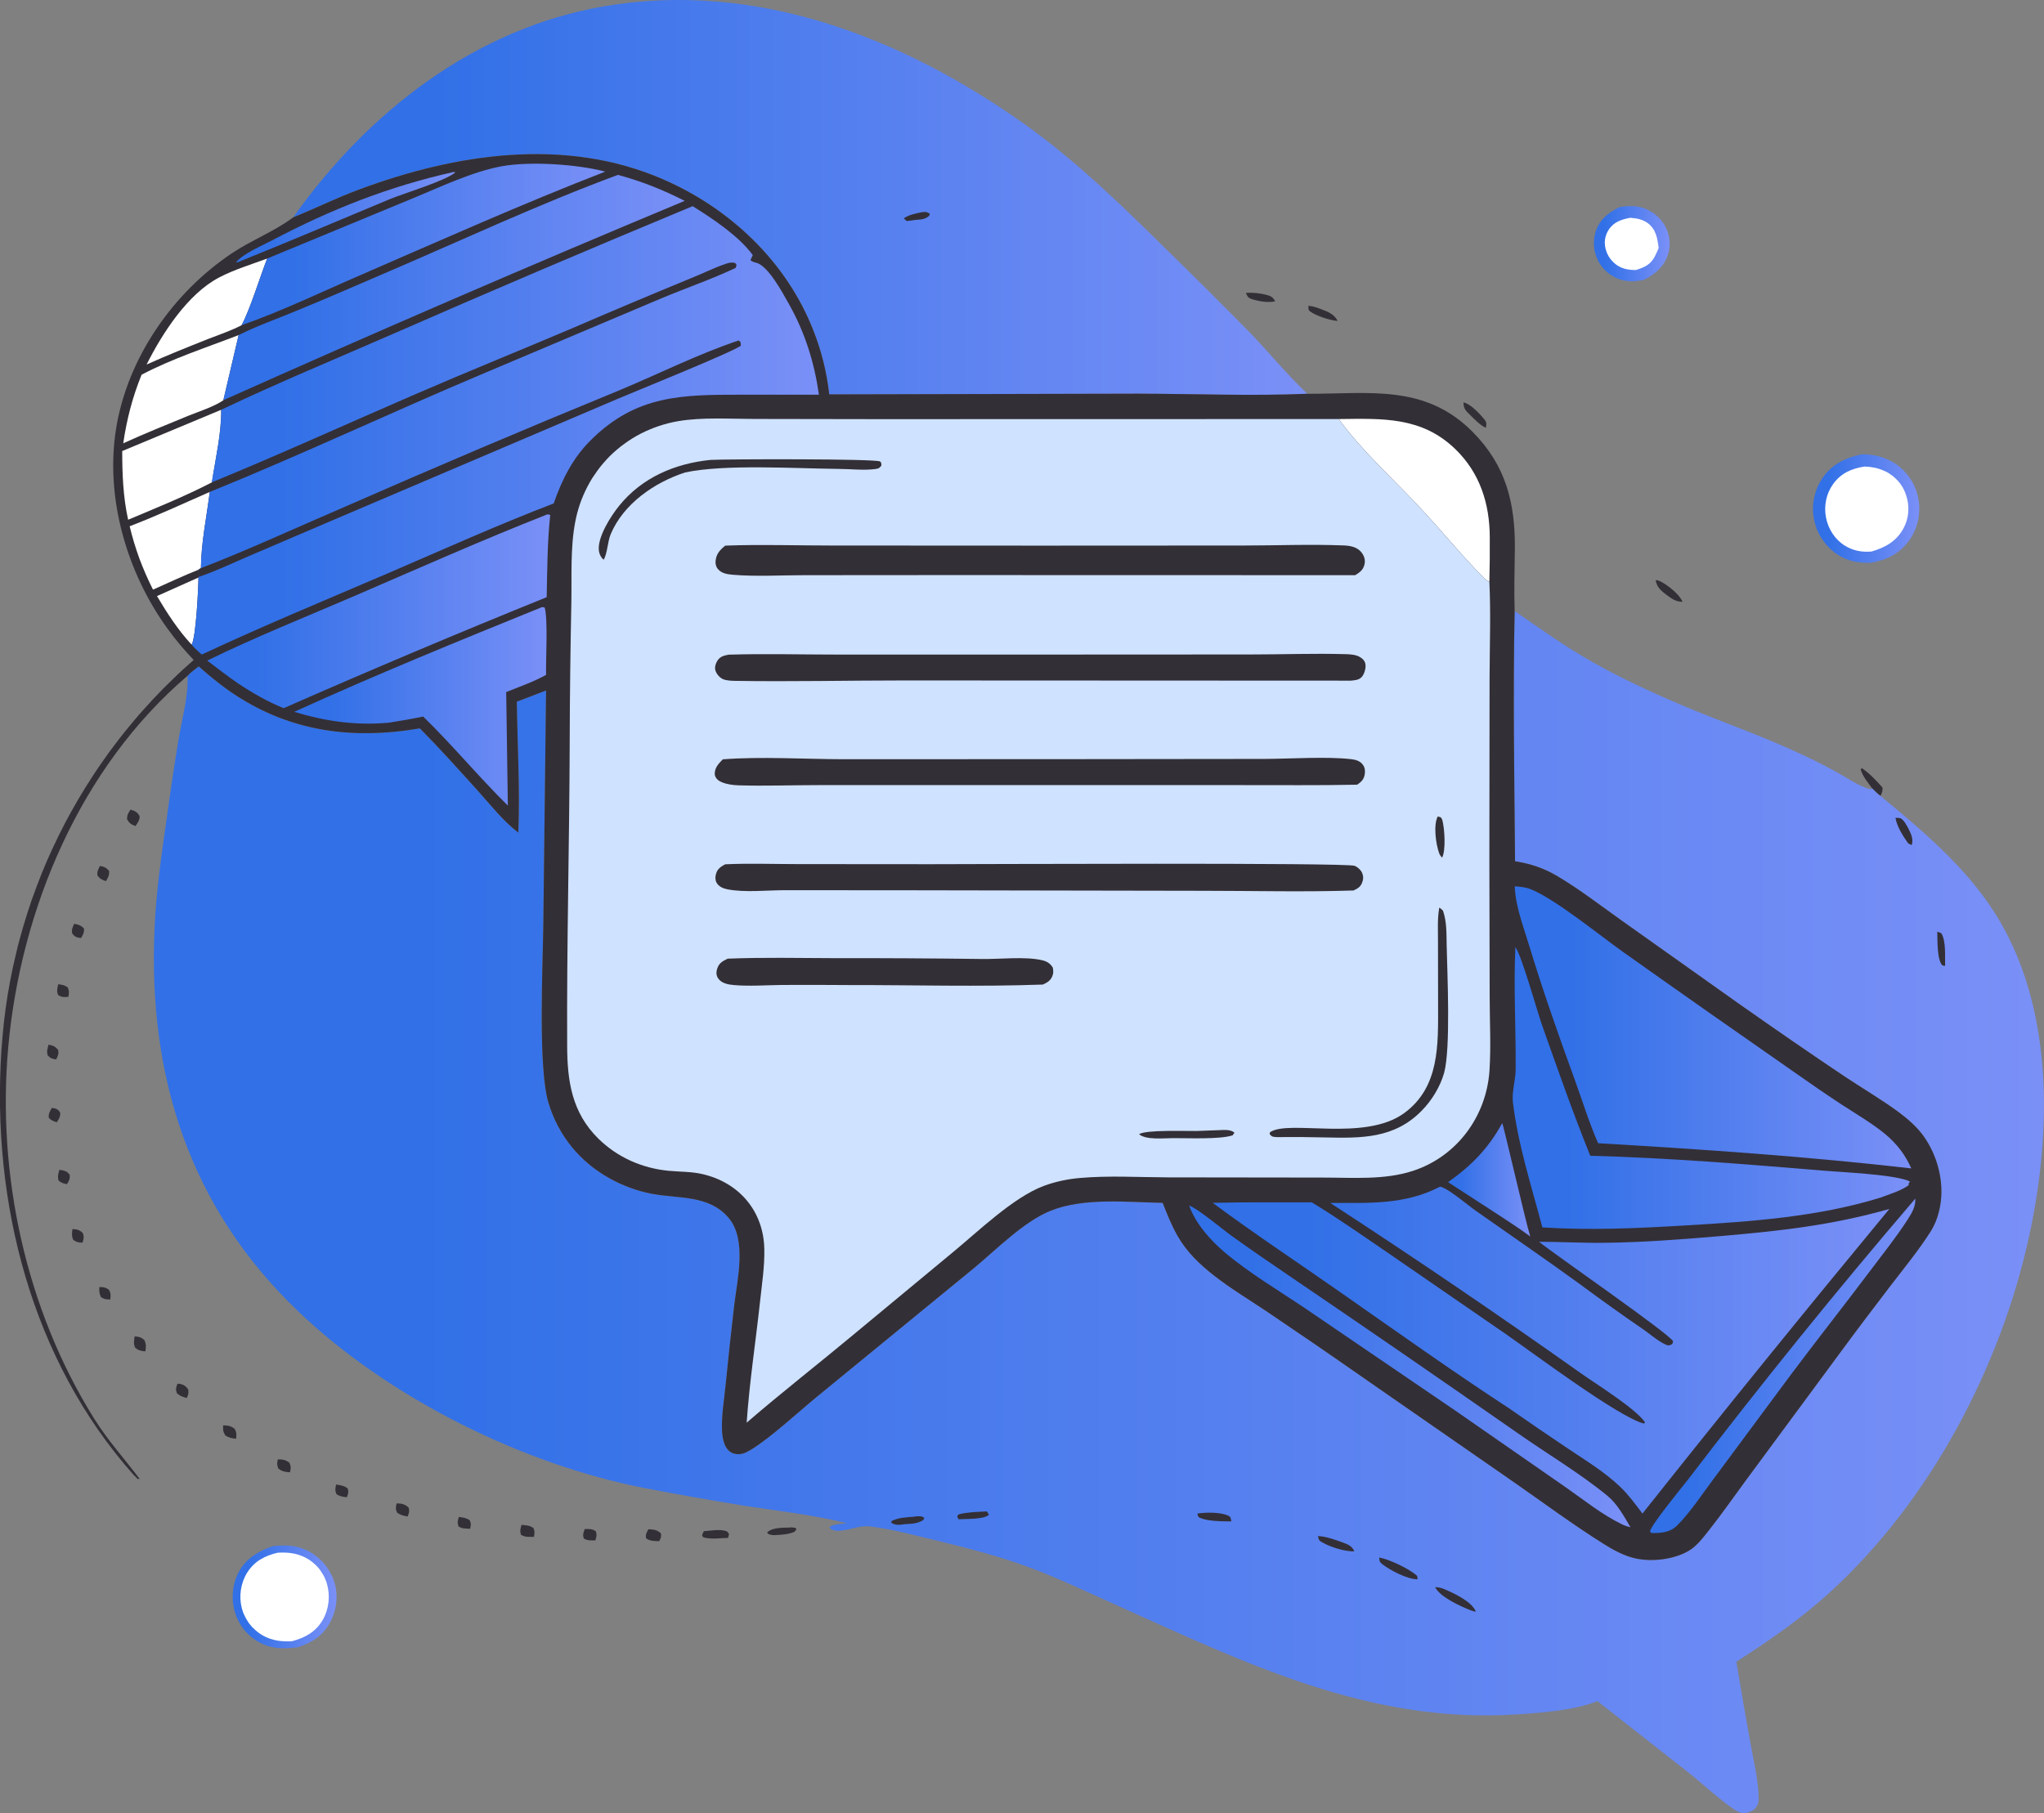<svg width="200.521" height="177.917" viewBox="0 0 200.521 177.917" fill="none" xmlns="http://www.w3.org/2000/svg" xmlns:xlink="http://www.w3.org/1999/xlink">
	<rect x="0" y="0" width="200.521" height="177.917" fill="#808080" stroke="none"/>
	<desc>
			Created with Pixso.
	</desc>
	<defs>
		<linearGradient x1="156.367" y1="23.917" x2="163.8" y2="23.917" id="paint_linear_21130_124422_0" gradientUnits="userSpaceOnUse">
			<stop offset="0.135" stop-color="#3170E7"/>
			<stop offset="1" stop-color="#7A90F7"/>
		</linearGradient>
		<linearGradient x1="22.834" y1="156.695" x2="33.022" y2="156.695" id="paint_linear_21130_124424_0" gradientUnits="userSpaceOnUse">
			<stop offset="0.135" stop-color="#3170E7"/>
			<stop offset="1" stop-color="#7A90F7"/>
		</linearGradient>
		<linearGradient x1="177.865" y1="49.91" x2="188.29" y2="49.91" id="paint_linear_21130_124426_0" gradientUnits="userSpaceOnUse">
			<stop offset="0.135" stop-color="#3170E7"/>
			<stop offset="1" stop-color="#7A90F7"/>
		</linearGradient>
		<linearGradient x1="28.766" y1="19.373" x2="128.249" y2="19.373" id="paint_linear_21130_124428_0" gradientUnits="userSpaceOnUse">
			<stop offset="0.135" stop-color="#3170E7"/>
			<stop offset="1" stop-color="#7A90F7"/>
		</linearGradient>
		<linearGradient x1="15.1" y1="118.94" x2="200.522" y2="118.94" id="paint_linear_21130_124430_0" gradientUnits="userSpaceOnUse">
			<stop offset="0.135" stop-color="#3170E7"/>
			<stop offset="1" stop-color="#7A90F7"/>
		</linearGradient>
		<linearGradient x1="23.141" y1="21.316" x2="44.689" y2="21.316" id="paint_linear_21130_124441_0" gradientUnits="userSpaceOnUse">
			<stop offset="0.135" stop-color="#3170E7"/>
			<stop offset="1" stop-color="#7A90F7"/>
		</linearGradient>
		<linearGradient x1="142.062" y1="115.776" x2="150.125" y2="115.776" id="paint_linear_21130_124442_0" gradientUnits="userSpaceOnUse">
			<stop offset="0.135" stop-color="#3170E7"/>
			<stop offset="1" stop-color="#7A90F7"/>
		</linearGradient>
		<linearGradient x1="161.873" y1="134.022" x2="187.909" y2="134.022" id="paint_linear_21130_124446_0" gradientUnits="userSpaceOnUse">
			<stop offset="0.135" stop-color="#3170E7"/>
			<stop offset="1" stop-color="#7A90F7"/>
		</linearGradient>
		<linearGradient x1="116.662" y1="134.08" x2="159.958" y2="134.08" id="paint_linear_21130_124448_0" gradientUnits="userSpaceOnUse">
			<stop offset="0.135" stop-color="#3170E7"/>
			<stop offset="1" stop-color="#7A90F7"/>
		</linearGradient>
		<linearGradient x1="23.705" y1="23.993" x2="59.387" y2="23.993" id="paint_linear_21130_124450_0" gradientUnits="userSpaceOnUse">
			<stop offset="0.135" stop-color="#3170E7"/>
			<stop offset="1" stop-color="#7A90F7"/>
		</linearGradient>
		<linearGradient x1="28.867" y1="69.313" x2="53.621" y2="69.313" id="paint_linear_21130_124451_0" gradientUnits="userSpaceOnUse">
			<stop offset="0.135" stop-color="#3170E7"/>
			<stop offset="1" stop-color="#7A90F7"/>
		</linearGradient>
		<linearGradient x1="21.912" y1="28.222" x2="67.178" y2="28.222" id="paint_linear_21130_124452_0" gradientUnits="userSpaceOnUse">
			<stop offset="0.135" stop-color="#3170E7"/>
			<stop offset="1" stop-color="#7A90F7"/>
		</linearGradient>
		<linearGradient x1="20.34" y1="59.986" x2="53.984" y2="59.986" id="paint_linear_21130_124453_0" gradientUnits="userSpaceOnUse">
			<stop offset="0.135" stop-color="#3170E7"/>
			<stop offset="1" stop-color="#7A90F7"/>
		</linearGradient>
		<linearGradient x1="148.406" y1="106.77" x2="187.37" y2="106.77" id="paint_linear_21130_124454_0" gradientUnits="userSpaceOnUse">
			<stop offset="0.135" stop-color="#3170E7"/>
			<stop offset="1" stop-color="#7A90F7"/>
		</linearGradient>
		<linearGradient x1="148.604" y1="100.819" x2="187.504" y2="100.819" id="paint_linear_21130_124455_0" gradientUnits="userSpaceOnUse">
			<stop offset="0.135" stop-color="#3170E7"/>
			<stop offset="1" stop-color="#7A90F7"/>
		</linearGradient>
		<linearGradient x1="118.979" y1="132.481" x2="185.359" y2="132.481" id="paint_linear_21130_124456_0" gradientUnits="userSpaceOnUse">
			<stop offset="0.135" stop-color="#3170E7"/>
			<stop offset="1" stop-color="#7A90F7"/>
		</linearGradient>
		<linearGradient x1="18.803" y1="42.236" x2="80.348" y2="42.236" id="paint_linear_21130_124457_0" gradientUnits="userSpaceOnUse">
			<stop offset="0.135" stop-color="#3170E7"/>
			<stop offset="1" stop-color="#7A90F7"/>
		</linearGradient>
	</defs>
	<path id="Vector" d="M9.75 126.29C10.16 126.3 10.34 126.31 10.69 126.56C10.89 126.93 10.86 127.11 10.82 127.51C10.4 127.5 10.28 127.51 9.91 127.29C9.72 126.9 9.73 126.7 9.75 126.29Z" fill="#332F36" fill-opacity="1" fill-rule="nonzero"/>
	<path id="Vector" d="M5.08 108.72C5.16 108.73 5.24 108.73 5.32 108.75C5.66 108.83 5.73 108.91 5.91 109.19C5.92 109.6 5.78 109.8 5.57 110.13C5.23 110.01 5.03 109.96 4.78 109.67C4.76 109.23 4.88 109.1 5.08 108.72Z" fill="#332F36" fill-opacity="1" fill-rule="nonzero"/>
	<path id="Vector" d="M4.76 102.51C5.22 102.59 5.41 102.68 5.71 103.03C5.77 103.44 5.69 103.59 5.51 103.96C5.14 103.89 4.97 103.87 4.69 103.58C4.55 103.19 4.66 102.9 4.76 102.51Z" fill="#332F36" fill-opacity="1" fill-rule="nonzero"/>
	<path id="Vector" d="M5.71 96.58C6.1 96.63 6.31 96.65 6.64 96.88C6.81 97.29 6.77 97.38 6.71 97.81C6.3 97.86 6.08 97.86 5.72 97.66C5.53 97.26 5.62 97 5.71 96.58Z" fill="#332F36" fill-opacity="1" fill-rule="nonzero"/>
	<path id="Vector" d="M45.01 148.85C45.42 148.9 45.7 148.94 46.07 149.16C46.24 149.54 46.2 149.6 46.12 150.01C45.71 149.99 45.33 150.02 44.98 149.78C44.84 149.37 44.91 149.26 45.01 148.85Z" fill="#332F36" fill-opacity="1" fill-rule="nonzero"/>
	<path id="Vector" d="M32.97 145.67C33.38 145.75 33.79 145.77 34.12 146.07C34.22 146.45 34.15 146.56 34.03 146.92C33.64 146.88 33.36 146.84 33.01 146.62C32.84 146.22 32.9 146.09 32.97 145.67Z" fill="#332F36" fill-opacity="1" fill-rule="nonzero"/>
	<path id="Vector" d="M7.11 120.6C7.55 120.63 7.82 120.68 8.13 121C8.26 121.39 8.21 121.55 8.1 121.93C7.68 121.94 7.53 121.89 7.19 121.67C7.01 121.28 7.06 121.01 7.11 120.6Z" fill="#332F36" fill-opacity="1" fill-rule="nonzero"/>
	<path id="Vector" d="M5.82 114.8C5.95 114.81 6.11 114.82 6.22 114.86C6.57 114.95 6.66 115.04 6.85 115.31C6.86 115.72 6.77 115.86 6.57 116.2C6.21 116.13 6.04 116.08 5.75 115.85C5.63 115.4 5.71 115.24 5.82 114.8Z" fill="#332F36" fill-opacity="1" fill-rule="nonzero"/>
	<path id="Vector" d="M7.28 90.65C7.71 90.73 7.96 90.8 8.25 91.13C8.25 91.56 8.16 91.67 7.96 92.04C7.87 92.03 7.78 92.03 7.7 92.01C7.37 91.94 7.27 91.84 7.08 91.59C7.01 91.19 7.12 90.99 7.28 90.65Z" fill="#332F36" fill-opacity="1" fill-rule="nonzero"/>
	<path id="Vector" d="M17.41 135.78C17.54 135.78 17.63 135.78 17.76 135.82C18.1 135.91 18.27 136.06 18.47 136.35C18.51 136.75 18.49 136.81 18.32 137.18C17.92 137.07 17.66 136.99 17.35 136.71C17.21 136.26 17.26 136.21 17.41 135.78Z" fill="#332F36" fill-opacity="1" fill-rule="nonzero"/>
	<path id="Vector" d="M9.81 84.97C10.25 85.06 10.42 85.13 10.71 85.47C10.72 85.94 10.62 86.05 10.4 86.46C10.01 86.34 9.81 86.24 9.56 85.91C9.51 85.52 9.63 85.31 9.81 84.97Z" fill="#332F36" fill-opacity="1" fill-rule="nonzero"/>
	<path id="Vector" d="M21.89 139.86C22.38 139.88 22.63 139.9 23.02 140.21C23.23 140.57 23.2 140.79 23.16 141.18C22.73 141.13 22.46 141.09 22.1 140.85C21.86 140.43 21.88 140.33 21.89 139.86Z" fill="#332F36" fill-opacity="1" fill-rule="nonzero"/>
	<path id="Vector" d="M38.91 147.52C39.4 147.53 39.74 147.59 40.1 147.95C40.18 148.34 40.13 148.42 39.99 148.81C39.58 148.73 39.29 148.68 38.95 148.42C38.78 148.01 38.82 147.94 38.91 147.52Z" fill="#332F36" fill-opacity="1" fill-rule="nonzero"/>
	<path id="Vector" d="M57.36 150.04C57.77 150.03 58.12 150 58.46 150.27C58.57 150.66 58.51 150.77 58.41 151.15C58 151.15 57.62 151.2 57.27 150.96C57.15 150.56 57.23 150.44 57.36 150.04Z" fill="#332F36" fill-opacity="1" fill-rule="nonzero"/>
	<path id="Vector" d="M13.21 131.13C13.64 131.17 13.86 131.21 14.17 131.51C14.36 131.92 14.32 132.18 14.26 132.61C13.84 132.56 13.58 132.53 13.25 132.23C13.08 131.83 13.15 131.54 13.21 131.13Z" fill="#332F36" fill-opacity="1" fill-rule="nonzero"/>
	<path id="Vector" d="M27.26 143.2C27.73 143.2 28.02 143.24 28.4 143.54C28.56 143.96 28.54 144.03 28.45 144.47C27.97 144.43 27.67 144.41 27.29 144.08C27.16 143.69 27.17 143.61 27.26 143.2Z" fill="#332F36" fill-opacity="1" fill-rule="nonzero"/>
	<path id="Vector" d="M12.81 79.44C13.25 79.58 13.49 79.69 13.7 80.1C13.69 80.51 13.51 80.73 13.29 81.06C12.84 80.89 12.69 80.78 12.46 80.38C12.48 79.93 12.57 79.79 12.81 79.44Z" fill="#332F36" fill-opacity="1" fill-rule="nonzero"/>
	<path id="Vector" d="M51.16 149.63C51.59 149.67 51.98 149.67 52.34 149.95C52.48 150.31 52.44 150.41 52.38 150.81C51.94 150.8 51.48 150.86 51.1 150.59C50.99 150.17 51.06 150.04 51.16 149.63Z" fill="#332F36" fill-opacity="1" fill-rule="nonzero"/>
	<path id="Vector" d="M63.61 150.06C64.12 150.08 64.47 150.11 64.84 150.47C64.89 150.8 64.82 150.94 64.67 151.23C64.25 151.22 63.7 151.23 63.37 150.93C63.33 150.51 63.42 150.42 63.61 150.06Z" fill="#332F36" fill-opacity="1" fill-rule="nonzero"/>
	<path id="Vector" d="M122.22 28.75C122.85 28.68 123.58 28.77 124.19 28.92C124.67 29.04 124.85 29.13 125.1 29.56C124.45 29.73 123.52 29.57 122.89 29.38C122.45 29.24 122.42 29.16 122.22 28.75Z" fill="#332F36" fill-opacity="1" fill-rule="nonzero"/>
	<path id="Vector" d="M128.36 30.01C128.79 30.03 129.21 30.19 129.61 30.34C130.26 30.58 130.92 30.84 131.22 31.49C130.5 31.45 129.06 30.98 128.5 30.54C128.31 30.39 128.37 30.23 128.36 30.01Z" fill="#332F36" fill-opacity="1" fill-rule="nonzero"/>
	<path id="Vector" d="M77.49 149.89L77.81 149.86L77.68 149.88L78.08 149.93L78.11 150.11L77.94 150.31C77.28 150.59 76.62 150.6 75.91 150.64C75.88 150.63 75.84 150.63 75.81 150.63C75.55 150.58 75.4 150.6 75.25 150.38C75.78 149.86 76.78 149.92 77.49 149.89Z" fill="#332F36" fill-opacity="1" fill-rule="nonzero"/>
	<path id="Vector" d="M69.05 150.25C69.65 150.21 70.46 150.06 71.04 150.19C71.35 150.25 71.37 150.29 71.52 150.54L71.42 150.91C70.65 150.92 69.7 151.08 68.97 150.84L68.87 150.63L69.05 150.25Z" fill="#332F36" fill-opacity="1" fill-rule="nonzero"/>
	<path id="Vector" d="M143.57 39.49C144.23 39.6 145.18 40.61 145.6 41.13C145.86 41.45 145.83 41.57 145.77 41.98C145.22 41.74 144.68 41.17 144.26 40.76C143.82 40.33 143.57 40.12 143.57 39.49Z" fill="#332F36" fill-opacity="1" fill-rule="nonzero"/>
	<path id="Vector" d="M162.42 56.92C162.58 56.94 162.72 56.96 162.87 57.04C163.58 57.39 164.76 58.31 165.06 59.05C164.48 59.06 164.07 58.8 163.62 58.47C163.04 58.04 162.53 57.66 162.42 56.92Z" fill="#332F36" fill-opacity="1" fill-rule="nonzero"/>
	<path id="Vector" d="M183.67 77.37C183.22 76.74 182.75 76.23 182.53 75.48L182.66 75.38C183.43 75.9 184.05 76.58 184.67 77.27C184.72 77.62 184.62 77.79 184.48 78.1C184.18 77.9 183.93 77.62 183.67 77.37Z" fill="#332F36" fill-opacity="1" fill-rule="nonzero"/>
	<path id="Vector" d="M158.92 20.31C159.68 20.21 160.43 20.16 161.17 20.4C161.29 20.44 161.41 20.48 161.52 20.53C161.64 20.59 161.76 20.64 161.87 20.71C161.98 20.77 162.09 20.84 162.19 20.91C162.3 20.98 162.4 21.06 162.5 21.15C162.6 21.23 162.69 21.32 162.78 21.41C162.86 21.5 162.95 21.6 163.03 21.7C163.1 21.8 163.18 21.91 163.25 22.02C163.31 22.12 163.38 22.24 163.43 22.35C163.49 22.46 163.53 22.56 163.57 22.67C163.61 22.78 163.65 22.89 163.68 23C163.71 23.12 163.73 23.23 163.75 23.35C163.77 23.46 163.78 23.58 163.79 23.69C163.8 23.81 163.8 23.93 163.79 24.04C163.79 24.16 163.78 24.27 163.76 24.39C163.75 24.51 163.73 24.62 163.7 24.73C163.67 24.85 163.64 24.96 163.6 25.07C163.19 26.25 162.29 26.96 161.2 27.49C160.43 27.61 159.77 27.68 159 27.44C158.88 27.4 158.76 27.35 158.64 27.31C158.52 27.26 158.41 27.2 158.3 27.14C158.19 27.08 158.08 27.01 157.98 26.94C157.87 26.87 157.77 26.79 157.67 26.71C157.58 26.63 157.49 26.54 157.4 26.45C157.31 26.36 157.23 26.26 157.15 26.16C157.07 26.06 157 25.96 156.93 25.85C156.86 25.74 156.8 25.63 156.75 25.52C156.69 25.41 156.64 25.29 156.6 25.17C156.55 25.06 156.52 24.94 156.49 24.82C156.45 24.7 156.43 24.57 156.41 24.45C156.39 24.33 156.38 24.2 156.37 24.08C156.36 23.95 156.36 23.83 156.37 23.7C156.37 23.58 156.38 23.45 156.4 23.33C156.42 23.21 156.44 23.08 156.47 22.96C156.5 22.84 156.54 22.72 156.58 22.6C157 21.45 157.87 20.82 158.92 20.31Z" fill="url(#paint_linear_21130_124422_0)" fill-opacity="1" fill-rule="nonzero"/>
	<path id="Vector" d="M159.94 21.37C160.57 21.42 161.14 21.52 161.66 21.9C162.47 22.51 162.6 23.41 162.72 24.34C162.6 24.62 162.48 24.9 162.34 25.17C161.92 25.98 161.29 26.25 160.47 26.5C159.86 26.49 159.3 26.42 158.77 26.11C158.69 26.06 158.62 26.01 158.54 25.96C158.47 25.9 158.4 25.84 158.33 25.78C158.27 25.72 158.2 25.66 158.14 25.59C158.08 25.53 158.02 25.46 157.97 25.38C157.92 25.31 157.86 25.24 157.82 25.16C157.77 25.08 157.73 25 157.69 24.92C157.65 24.84 157.62 24.75 157.59 24.67C157.56 24.58 157.53 24.5 157.51 24.41C157.49 24.33 157.47 24.25 157.46 24.16C157.45 24.08 157.44 24 157.44 23.91C157.43 23.83 157.43 23.75 157.44 23.66C157.45 23.58 157.46 23.5 157.47 23.41C157.49 23.33 157.5 23.25 157.53 23.17C157.55 23.09 157.58 23.01 157.61 22.93C157.64 22.86 157.68 22.78 157.72 22.71C157.76 22.63 157.8 22.56 157.85 22.49C158.37 21.75 159.1 21.53 159.94 21.37Z" fill="#FFFFFF" fill-opacity="1" fill-rule="nonzero"/>
	<path id="Vector" d="M26.78 151.71C27.91 151.61 28.88 151.59 29.95 152.06C30.03 152.1 30.11 152.14 30.19 152.17C30.27 152.22 30.35 152.26 30.42 152.3C30.5 152.35 30.58 152.39 30.65 152.44C30.73 152.49 30.8 152.54 30.87 152.59C30.94 152.64 31.01 152.69 31.08 152.75C31.15 152.8 31.22 152.86 31.29 152.92C31.35 152.98 31.42 153.04 31.48 153.1C31.55 153.16 31.61 153.23 31.67 153.29C31.73 153.36 31.79 153.42 31.84 153.49C31.9 153.56 31.95 153.63 32.01 153.7C32.06 153.77 32.11 153.84 32.16 153.92C32.21 153.99 32.26 154.07 32.3 154.14C32.35 154.22 32.39 154.3 32.43 154.37C32.48 154.45 32.51 154.53 32.55 154.61C32.59 154.69 32.63 154.77 32.66 154.86C32.69 154.94 32.73 155.02 32.75 155.1C33.21 156.41 33.06 157.89 32.43 159.11C31.72 160.5 30.63 161.17 29.21 161.64C28.05 161.77 27.02 161.83 25.91 161.38C25.83 161.34 25.75 161.31 25.67 161.27C25.6 161.23 25.52 161.2 25.45 161.16C25.37 161.11 25.3 161.07 25.22 161.03C25.15 160.98 25.08 160.94 25.01 160.89C24.94 160.84 24.87 160.79 24.8 160.74C24.73 160.69 24.66 160.63 24.6 160.58C24.54 160.52 24.47 160.46 24.41 160.41C24.35 160.35 24.29 160.29 24.23 160.23C24.17 160.16 24.11 160.1 24.05 160.04C24 159.97 23.94 159.91 23.89 159.84C23.84 159.77 23.79 159.7 23.74 159.63C23.69 159.56 23.64 159.49 23.6 159.42C23.55 159.34 23.51 159.27 23.47 159.2C23.42 159.12 23.39 159.05 23.35 158.97C23.31 158.89 23.27 158.81 23.24 158.74C23.21 158.66 23.18 158.58 23.15 158.5C22.67 157.22 22.73 155.7 23.32 154.46C24.03 152.98 25.28 152.23 26.78 151.71Z" fill="url(#paint_linear_21130_124424_0)" fill-opacity="1" fill-rule="nonzero"/>
	<path id="Vector" d="M27.25 152.36C28.21 152.31 29.09 152.39 29.96 152.84C30.08 152.9 30.2 152.98 30.33 153.05C30.44 153.13 30.56 153.21 30.67 153.3C30.78 153.39 30.89 153.49 30.99 153.59C31.09 153.69 31.19 153.79 31.28 153.9C31.37 154.01 31.45 154.13 31.53 154.25C31.61 154.37 31.68 154.49 31.75 154.61C31.82 154.74 31.88 154.87 31.93 155C31.99 155.13 32.03 155.27 32.07 155.41C32.42 156.58 32.27 157.92 31.65 158.98C30.95 160.16 29.91 160.71 28.63 161.05C27.61 161.1 26.69 160.99 25.78 160.48C25.66 160.41 25.53 160.33 25.41 160.24C25.3 160.16 25.18 160.07 25.08 159.98C24.97 159.88 24.86 159.78 24.76 159.68C24.66 159.57 24.57 159.46 24.48 159.35C24.39 159.23 24.31 159.12 24.24 158.99C24.16 158.87 24.09 158.74 24.03 158.61C23.96 158.49 23.91 158.35 23.85 158.22C23.8 158.08 23.76 157.94 23.72 157.8C23.42 156.64 23.61 155.32 24.26 154.3C24.97 153.18 26 152.65 27.25 152.36Z" fill="#FFFFFF" fill-opacity="1" fill-rule="nonzero"/>
	<path id="Vector" d="M182.65 44.58C183.8 44.56 185 44.87 185.95 45.51C186.02 45.56 186.1 45.61 186.17 45.66C186.24 45.72 186.3 45.77 186.37 45.83C186.44 45.88 186.51 45.94 186.57 46C186.63 46.06 186.7 46.12 186.76 46.18C186.82 46.24 186.88 46.31 186.94 46.37C187 46.44 187.06 46.51 187.11 46.57C187.17 46.64 187.22 46.71 187.27 46.78C187.32 46.85 187.37 46.93 187.42 47C187.47 47.07 187.52 47.15 187.56 47.22C187.6 47.3 187.65 47.37 187.68 47.45C187.73 47.53 187.77 47.61 187.8 47.69C187.84 47.77 187.87 47.85 187.9 47.93C187.94 48.01 187.97 48.09 188 48.18C188.02 48.26 188.05 48.34 188.07 48.43C188.1 48.51 188.12 48.6 188.14 48.68C188.16 48.77 188.18 48.85 188.19 48.94C188.21 49.03 188.22 49.11 188.24 49.2C188.25 49.29 188.26 49.38 188.27 49.46C188.27 49.55 188.28 49.64 188.28 49.73C188.28 49.81 188.29 49.9 188.28 49.99C188.28 50.08 188.28 50.17 188.27 50.25C188.27 50.34 188.26 50.43 188.25 50.52C188.24 50.6 188.23 50.69 188.22 50.78C188.2 50.87 188.19 50.95 188.17 51.04C188.15 51.12 188.13 51.21 188.11 51.29C188.09 51.38 188.06 51.46 188.03 51.55C188.01 51.63 187.98 51.72 187.95 51.8C187.92 51.88 187.88 51.96 187.85 52.04C187.81 52.12 187.78 52.2 187.74 52.28C187.7 52.36 187.66 52.44 187.62 52.52C187.57 52.59 187.53 52.67 187.48 52.74C187.44 52.82 187.39 52.89 187.34 52.96C186.41 54.31 185.11 54.95 183.54 55.22C182.36 55.27 181.27 55.07 180.26 54.41C180.18 54.36 180.11 54.31 180.04 54.26C179.97 54.2 179.9 54.15 179.83 54.09C179.76 54.03 179.69 53.98 179.62 53.92C179.56 53.86 179.49 53.79 179.43 53.73C179.37 53.67 179.3 53.6 179.24 53.54C179.18 53.47 179.13 53.4 179.07 53.33C179.01 53.26 178.96 53.19 178.91 53.12C178.85 53.05 178.8 52.97 178.75 52.9C178.7 52.83 178.65 52.75 178.61 52.67C178.56 52.6 178.52 52.52 178.48 52.44C178.44 52.36 178.4 52.28 178.36 52.2C178.32 52.12 178.29 52.03 178.25 51.95C178.22 51.87 178.19 51.78 178.16 51.7C178.13 51.61 178.1 51.53 178.08 51.44C178.05 51.36 178.03 51.27 178.01 51.18C177.99 51.1 177.97 51.01 177.95 50.92C177.94 50.83 177.92 50.75 177.91 50.66C177.9 50.57 177.89 50.48 177.88 50.4C177.87 50.31 177.87 50.22 177.86 50.13C177.86 50.04 177.86 49.95 177.86 49.87C177.86 49.78 177.86 49.69 177.87 49.6C177.88 49.51 177.88 49.42 177.89 49.34C177.9 49.25 177.92 49.16 177.93 49.07C177.94 48.99 177.96 48.9 177.98 48.81C178 48.73 178.02 48.64 178.04 48.56C178.06 48.47 178.09 48.39 178.11 48.3C178.14 48.22 178.17 48.13 178.2 48.05C178.23 47.97 178.26 47.89 178.3 47.8C178.33 47.72 178.37 47.64 178.41 47.56C178.45 47.48 178.49 47.41 178.53 47.33C178.57 47.25 178.62 47.17 178.67 47.1C178.71 47.02 178.76 46.95 178.81 46.88C179.74 45.53 181.1 44.9 182.65 44.58Z" fill="url(#paint_linear_21130_124426_0)" fill-opacity="1" fill-rule="nonzero"/>
	<path id="Vector" d="M182.91 45.78C183.57 45.8 184.18 45.91 184.79 46.18C184.85 46.2 184.92 46.23 184.98 46.26C185.04 46.3 185.1 46.33 185.17 46.36C185.23 46.4 185.29 46.43 185.35 46.47C185.4 46.51 185.46 46.55 185.52 46.59C185.58 46.63 185.63 46.67 185.69 46.71C185.74 46.76 185.8 46.8 185.85 46.85C185.9 46.89 185.95 46.94 186 46.99C186.05 47.04 186.1 47.09 186.15 47.14C186.2 47.19 186.24 47.24 186.29 47.3C186.33 47.35 186.37 47.41 186.42 47.46C186.46 47.52 186.5 47.58 186.54 47.64C186.57 47.69 186.61 47.75 186.65 47.81C186.68 47.87 186.72 47.94 186.75 48C186.78 48.06 186.81 48.12 186.84 48.19C186.87 48.25 186.9 48.32 186.92 48.38C186.95 48.45 186.97 48.51 186.99 48.58C187.36 49.66 187.28 50.84 186.74 51.84C186.06 53.11 184.94 53.73 183.6 54.12C182.67 54.2 181.78 54.04 180.98 53.54C180 52.93 179.34 51.89 179.13 50.76C178.92 49.65 179.15 48.46 179.81 47.53C180.58 46.44 181.63 45.98 182.91 45.78Z" fill="#FFFFFF" fill-opacity="1" fill-rule="nonzero"/>
	<path id="Vector" d="M28.76 21.33C36.07 11.01 46.57 2.8 59.25 0.62C74.12 -1.94 88.56 3.68 100.52 12.19C105.54 15.76 110.02 20.12 114.39 24.44C117.16 27.14 119.9 29.87 122.61 32.63C124.51 34.59 126.27 36.77 128.25 38.64C122.9 38.87 117.04 38.64 111.64 38.63L81.35 38.7C81.23 37.63 81.04 36.56 80.78 35.51C80.52 34.46 80.19 33.43 79.79 32.42C77.15 25.67 71.6 20.43 65.01 17.58C55.41 13.42 44.7 15.07 35.22 18.6C33.02 19.41 30.93 20.46 28.76 21.33Z" fill="url(#paint_linear_21130_124428_0)" fill-opacity="1" fill-rule="nonzero"/>
	<path id="Vector" d="M90.4 20.83C90.77 20.78 90.92 20.77 91.22 20.98L91.16 21.17C90.74 21.55 90.33 21.53 89.79 21.58C89.5 21.63 89.23 21.66 88.95 21.69L88.68 21.45L88.74 21.39L88.61 21.45C89.19 21.07 89.74 20.97 90.4 20.83Z" fill="#332F36" fill-opacity="1" fill-rule="nonzero"/>
	<path id="Vector" d="M148.59 59.96C150.74 61.44 152.9 62.99 155.14 64.33C158.15 66.14 161.38 67.64 164.6 69.03C168.36 70.65 172.25 71.97 175.97 73.67C177.38 74.3 178.75 74.98 180.1 75.72C181.13 76.27 182.35 77.15 183.46 77.45L183.67 77.37C183.93 77.62 184.18 77.9 184.48 78.1C188.56 81.49 192.71 84.94 195.61 89.45C201.5 98.61 201.31 110.96 199.07 121.26C196.28 134.15 189.35 147.24 179.58 156.19C176.71 158.82 173.61 160.95 170.34 163.06L170.38 163.3C170.81 165.91 171.26 168.53 171.74 171.14C172.03 172.8 172.48 174.58 172.52 176.28C172.53 176.71 172.52 177.03 172.24 177.39C172.01 177.67 171.59 177.86 171.23 177.9C170.8 177.95 170.52 177.81 170.17 177.58C168.6 176.53 167.14 175.12 165.65 173.94L156.72 166.93C154.33 167.85 151.24 168.07 148.68 168.23C134.38 169.15 122.26 163.23 109.58 157.53C106.82 156.29 104.09 154.98 101.27 153.91C98.13 152.72 94.83 151.88 91.57 151.09C89.64 150.63 87.66 150.09 85.7 149.83L85.43 149.79C84.28 149.63 83.31 150.2 82.19 150.21C81.83 150.21 81.6 150.13 81.35 149.88C81.73 149.52 82.57 149.54 83.1 149.47C79.84 148.66 76.49 148.28 73.18 147.78C69.87 147.24 66.58 146.66 63.29 146.03C51.27 143.7 38.16 137.18 29.29 128.71C18.55 118.46 14.48 105.53 15.17 90.95C15.33 87.43 15.84 83.91 16.34 80.42C16.69 77.83 17.08 75.24 17.5 72.65C17.83 70.67 18.47 68.42 18.4 66.42C18.39 66.39 18.39 66.35 18.39 66.32C18.69 65.98 19.14 65.68 19.49 65.39C20.43 66.22 21.39 67.02 22.41 67.74C28.16 71.77 34.4 72.63 41.19 71.47C43.15 73.45 45.03 75.55 46.9 77.62C48.13 78.99 49.37 80.58 50.85 81.7C51.02 77.45 50.76 73.11 50.7 68.85C51.66 68.5 52.61 68.12 53.57 67.75L53.3 90.76C53.25 94.8 52.75 104.83 53.82 108.26C54.81 111.47 56.88 114 59.81 115.63C60.13 115.81 60.46 115.97 60.79 116.13C61.13 116.28 61.47 116.42 61.82 116.55C62.16 116.67 62.51 116.79 62.87 116.88C63.22 116.98 63.58 117.07 63.94 117.14C66.57 117.64 69.58 117.22 71.51 119.54C73.29 121.7 72.32 125.59 72.02 128.16C71.72 130.78 71.43 133.41 71.17 136.04C71.03 137.45 70.77 138.96 70.83 140.38C70.86 140.98 70.99 141.81 71.42 142.27C71.63 142.49 71.83 142.6 72.12 142.66C72.72 142.79 73.16 142.55 73.67 142.25C75.58 141.11 78.46 138.42 80.32 136.91L95.6 124.39C97.74 122.61 100.47 119.84 103.06 118.8C106.33 117.49 110.6 117.97 114.06 118.03C114.49 119.13 114.93 120.24 115.52 121.27C116.42 122.84 117.66 124.04 119.08 125.15C120.71 126.43 122.53 127.52 124.26 128.68C127.46 130.84 130.65 133.03 133.83 135.25L148.36 145.33C151.34 147.4 154.29 149.6 157.36 151.52C158.26 152.09 159.32 152.66 160.36 152.9C162.06 153.3 164.37 153.02 165.83 152.07C166.51 151.63 167.14 150.81 167.64 150.17C168.91 148.57 170.08 146.88 171.29 145.24L180.34 132.98C182.03 130.68 183.75 128.4 185.49 126.13C186.81 124.41 188.21 122.71 189.38 120.87C189.87 120.1 190.17 119.24 190.33 118.34C190.75 115.99 190.08 113.39 188.69 111.46C188.04 110.57 187.21 109.84 186.33 109.18C184.62 107.91 182.76 106.83 180.99 105.65C177.55 103.35 174.13 100.98 170.74 98.6L159.13 90.36C157.06 88.89 155 87.29 152.81 85.99C151.47 85.19 150.17 84.76 148.63 84.51C148.56 76.34 148.42 68.13 148.59 59.96Z" fill="url(#paint_linear_21130_124430_0)" fill-opacity="1" fill-rule="nonzero"/>
	<path id="Vector" d="M96.78 148.31C96.92 148.4 96.94 148.51 97.01 148.65C96.48 149.11 94.78 149.03 94.04 149.08C93.98 149 93.94 148.86 93.9 148.77L94.07 148.59C94.94 148.37 95.89 148.36 96.78 148.31Z" fill="#332F36" fill-opacity="1" fill-rule="nonzero"/>
	<path id="Vector" d="M190.05 91.42L190.44 91.57C190.93 92.33 190.79 93.87 190.82 94.78L190.55 94.73C190.01 94.18 190.08 92.22 190.05 91.42Z" fill="#332F36" fill-opacity="1" fill-rule="nonzero"/>
	<path id="Vector" d="M185.95 80.25C186.11 80.26 186.33 80.24 186.48 80.31C186.77 80.46 187.09 81.05 187.24 81.34C187.5 81.87 187.73 82.37 187.54 82.93L187.2 82.76C186.7 82.06 186.09 81.11 185.95 80.25Z" fill="#332F36" fill-opacity="1" fill-rule="nonzero"/>
	<path id="Vector" d="M117.46 148.52C118.27 148.39 119.82 148.36 120.56 148.76C120.76 148.87 120.75 149.08 120.8 149.29C119.92 149.28 118.52 149.29 117.72 148.94C117.51 148.85 117.53 148.72 117.46 148.52Z" fill="#332F36" fill-opacity="1" fill-rule="nonzero"/>
	<path id="Vector" d="M89.65 148.83C89.77 148.8 89.8 148.8 89.93 148.79C90.22 148.78 90.46 148.76 90.68 148.95L90.57 149.16C90 149.52 89.42 149.52 88.76 149.56C88.25 149.63 87.88 149.71 87.42 149.41L87.49 149.24C88.16 148.91 88.91 148.89 89.65 148.83Z" fill="#332F36" fill-opacity="1" fill-rule="nonzero"/>
	<path id="Vector" d="M129.29 150.73C130.03 150.75 130.87 151.05 131.56 151.3C132.15 151.52 132.6 151.63 132.87 152.23C131.92 152.25 130.54 151.82 129.7 151.34C129.37 151.15 129.38 151.1 129.29 150.73Z" fill="#332F36" fill-opacity="1" fill-rule="nonzero"/>
	<path id="Vector" d="M135.3 152.83C136.33 153.03 138 153.83 138.84 154.48C139.1 154.68 139.03 154.68 139.07 154.97C138.09 154.98 136.39 154.1 135.61 153.49C135.31 153.25 135.34 153.2 135.3 152.83Z" fill="#332F36" fill-opacity="1" fill-rule="nonzero"/>
	<path id="Vector" d="M140.79 155.73C141.12 155.76 141.39 155.8 141.7 155.94C142.66 156.35 144.38 157.14 144.79 158.15C144.63 158.12 144.49 158.09 144.33 158.03C143.35 157.66 141.24 156.71 140.79 155.73Z" fill="#332F36" fill-opacity="1" fill-rule="nonzero"/>
	<path id="Vector" d="M28.76 21.33C30.93 20.46 33.02 19.41 35.22 18.6C44.7 15.07 55.41 13.42 65.01 17.58C71.6 20.43 77.15 25.67 79.79 32.42C80.19 33.43 80.52 34.46 80.78 35.51C81.04 36.56 81.23 37.63 81.35 38.7L111.64 38.63C117.04 38.64 122.9 38.87 128.25 38.64C134.3 38.66 139.78 37.65 144.47 42.38C147.76 45.7 148.66 49.39 148.61 53.94C148.59 55.95 148.52 57.95 148.59 59.96C148.42 68.13 148.56 76.34 148.63 84.51C150.17 84.76 151.47 85.19 152.81 85.99C155 87.29 157.06 88.89 159.13 90.36L170.74 98.6C174.13 100.98 177.55 103.35 180.99 105.65C182.76 106.83 184.62 107.91 186.33 109.18C187.21 109.84 188.04 110.57 188.69 111.46C190.08 113.39 190.75 115.99 190.33 118.34C190.17 119.24 189.87 120.1 189.38 120.87C188.21 122.71 186.81 124.41 185.49 126.13C183.75 128.4 182.03 130.68 180.34 132.98L171.29 145.24C170.08 146.88 168.91 148.57 167.64 150.17C167.14 150.81 166.51 151.63 165.83 152.07C164.37 153.02 162.06 153.3 160.36 152.9C159.32 152.66 158.26 152.09 157.36 151.52C154.29 149.6 151.34 147.4 148.36 145.33L133.83 135.25C130.66 133.03 127.46 130.84 124.26 128.68C122.53 127.52 120.71 126.43 119.08 125.15C117.66 124.04 116.42 122.84 115.52 121.27C114.93 120.24 114.49 119.13 114.06 118.03C110.6 117.97 106.33 117.49 103.06 118.81C100.47 119.84 97.74 122.61 95.6 124.39L80.32 136.91C78.46 138.42 75.58 141.11 73.67 142.25C73.16 142.55 72.72 142.79 72.12 142.66C71.83 142.6 71.63 142.49 71.42 142.27C70.99 141.81 70.86 140.98 70.83 140.38C70.77 138.96 71.03 137.45 71.17 136.04C71.43 133.41 71.72 130.78 72.02 128.16C72.32 125.59 73.29 121.7 71.51 119.54C69.58 117.22 66.58 117.64 63.94 117.14C63.58 117.07 63.22 116.98 62.87 116.89C62.51 116.79 62.16 116.67 61.82 116.55C61.47 116.42 61.13 116.28 60.79 116.13C60.46 115.97 60.13 115.81 59.81 115.63C56.88 114 54.81 111.47 53.82 108.26C52.76 104.83 53.25 94.8 53.3 90.76L53.57 67.75C52.61 68.12 51.66 68.5 50.7 68.85C50.76 73.11 51.02 77.45 50.85 81.7C49.37 80.58 48.13 78.99 46.9 77.62C45.03 75.55 43.15 73.45 41.19 71.47C34.4 72.63 28.16 71.77 22.41 67.74C21.39 67.02 20.43 66.22 19.49 65.39C19.14 65.68 18.69 65.98 18.39 66.32C7.9 75.28 2.04 89.16 0.81 102.73C-0.32 115.28 2.54 128.48 9.24 139.21C10.59 141.37 12.23 143.16 13.74 145.17C13.75 145.18 13.76 145.2 13.76 145.21L13.69 145.03L13.53 145.15C13.38 145.01 13.24 144.87 13.1 144.72C3.05 133.4 -0.84 117.95 0.14 103.07C0.17 102.61 0.21 102.16 0.25 101.7C0.29 101.25 0.33 100.79 0.38 100.34C0.43 99.89 0.49 99.43 0.55 98.98C0.61 98.53 0.68 98.08 0.75 97.63C0.83 97.17 0.91 96.73 0.99 96.28C1.08 95.83 1.17 95.38 1.26 94.93C1.36 94.49 1.46 94.04 1.57 93.6C1.67 93.15 1.78 92.71 1.9 92.27C2.02 91.83 2.14 91.39 2.27 90.95C2.4 90.51 2.53 90.08 2.67 89.64C2.81 89.21 2.95 88.77 3.1 88.34C3.25 87.91 3.41 87.48 3.57 87.05C3.73 86.62 3.89 86.2 4.06 85.78C4.24 85.35 4.41 84.93 4.59 84.51C4.77 84.09 4.96 83.68 5.15 83.26C5.34 82.85 5.54 82.43 5.74 82.03C5.94 81.62 6.15 81.21 6.36 80.8C6.57 80.4 6.79 80 7.01 79.6C7.23 79.2 7.46 78.8 7.69 78.41C7.92 78.02 8.16 77.62 8.4 77.24C8.64 76.85 8.89 76.46 9.14 76.08C9.39 75.7 9.64 75.32 9.9 74.95C10.16 74.57 10.43 74.2 10.69 73.83C10.96 73.46 11.24 73.1 11.52 72.73C11.79 72.37 12.08 72.01 12.36 71.66C12.65 71.3 12.94 70.95 13.24 70.6C13.53 70.25 13.83 69.91 14.14 69.57C14.44 69.23 14.75 68.89 15.06 68.56C15.37 68.23 15.69 67.9 16.01 67.57C16.33 67.25 16.66 66.93 16.99 66.61C17.31 66.29 17.65 65.98 17.98 65.67C18.32 65.36 18.66 65.06 19 64.76C18.07 63.79 17.21 62.76 16.42 61.67C12.43 56.16 10.3 48.83 11.39 42.05C12.51 35.11 16.98 28.7 22.78 24.83C24.66 23.58 26.85 22.73 28.64 21.42C28.68 21.39 28.72 21.36 28.76 21.33Z" fill="#332F36" fill-opacity="1" fill-rule="nonzero"/>
	<path id="Vector" d="M19.47 56.67C19.46 57.72 19.23 62.55 18.8 63.26C17.47 61.83 16.39 60.16 15.4 58.49C16.75 57.88 18.11 57.27 19.47 56.67Z" fill="#FFFFFF" fill-opacity="1" fill-rule="nonzero"/>
	<path id="Vector" d="M44.49 16.88L44.68 16.91C43.75 17.73 39.64 18.97 38.29 19.52C33.31 21.6 28.34 23.71 23.33 25.73L23.14 25.74C23.97 24.82 25.59 24.17 26.7 23.58C32.48 20.54 38.11 18.31 44.49 16.88Z" fill="url(#paint_linear_21130_124441_0)" fill-opacity="1" fill-rule="nonzero"/>
	<path id="Vector" d="M147.37 110.21C147.49 110.36 149.69 119.99 150.12 121.33C149.06 120.55 147.96 119.83 146.85 119.11L142.06 116C144.35 114.38 146.01 112.69 147.37 110.21Z" fill="url(#paint_linear_21130_124442_0)" fill-opacity="1" fill-rule="nonzero"/>
	<path id="Vector" d="M14.38 35.77C15.91 32.73 18.4 28.84 21.51 27.22C22.96 26.46 24.67 25.94 26.21 25.37C25.49 27.21 24.54 30.35 23.7 31.91C22.68 32.45 21.52 32.83 20.45 33.25C18.41 34.06 16.38 34.87 14.38 35.77Z" fill="#FFFFFF" fill-opacity="1" fill-rule="nonzero"/>
	<path id="Vector" d="M12.72 51.64C15.38 50.62 17.97 49.42 20.58 48.27C20.27 50.71 19.73 53.3 19.71 55.75L19.46 55.91C17.96 56.5 16.49 57.21 15.01 57.86C14.51 56.87 14.07 55.86 13.68 54.82C13.3 53.78 12.98 52.72 12.72 51.64Z" fill="#FFFFFF" fill-opacity="1" fill-rule="nonzero"/>
	<path id="Vector" d="M23.41 32.88L21.91 39.28C20.94 39.93 19.56 40.36 18.47 40.8C16.33 41.68 14.19 42.54 12.09 43.5C12.44 41.13 12.99 38.99 13.89 36.77C16.88 35.19 20.26 34.1 23.41 32.88Z" fill="#FFFFFF" fill-opacity="1" fill-rule="nonzero"/>
	<path id="Vector" d="M187.9 117.61C187.92 118.4 187.6 118.95 187.19 119.6C186.07 121.35 184.74 123.01 183.49 124.67C180.91 128.1 178.25 131.47 175.68 134.9L168.12 145.1C166.99 146.6 165.87 148.34 164.55 149.67C163.83 150.39 162.96 150.44 161.99 150.43L161.87 150.25C162.07 149.51 165 145.95 165.6 145.18C172.78 135.78 180.21 126.59 187.9 117.61Z" fill="url(#paint_linear_21130_124446_0)" fill-opacity="1" fill-rule="nonzero"/>
	<path id="Vector" d="M21.7 40.21C21.73 42.52 21.13 45.05 20.79 47.33C18.13 48.71 15.32 49.84 12.57 51C12.08 48.77 11.99 46.53 11.99 44.26L21.7 40.21Z" fill="#FFFFFF" fill-opacity="1" fill-rule="nonzero"/>
	<path id="Vector" d="M116.66 118.29C117.64 118.69 119.84 120.56 120.88 121.31C122.67 122.59 124.48 123.84 126.31 125.08C133.85 130.2 141.35 135.37 148.82 140.58C151.72 142.62 154.92 144.51 157.66 146.75C158.66 147.56 159.3 148.76 159.95 149.86C159.65 149.79 159.37 149.7 159.09 149.56C157.18 148.64 155.38 147.18 153.64 145.97L142.86 138.48L128.2 128.49C125.54 126.69 122.62 124.97 120.17 122.91C118.77 121.73 117.26 120.04 116.66 118.29Z" fill="url(#paint_linear_21130_124448_0)" fill-opacity="1" fill-rule="nonzero"/>
	<path id="Vector" d="M131.34 41.12C135.62 41.07 139.48 40.87 142.78 44.08C145.18 46.41 146.13 49.4 146.15 52.68C146.16 54.14 146.15 55.61 146.11 57.06C145.89 57 145.81 56.93 145.64 56.77C143.43 54.57 141.44 52.08 139.3 49.8C136.67 46.99 133.59 44.23 131.34 41.12Z" fill="#FFFFFF" fill-opacity="1" fill-rule="nonzero"/>
	<path id="Vector" d="M26.21 25.37L40.3 19.54C43.12 18.39 46.21 16.88 49.19 16.32C51.99 15.8 56.65 16.12 59.38 16.84C51.26 19.99 43.27 23.56 35.28 27.03C31.46 28.68 27.63 30.54 23.7 31.91C24.54 30.35 25.49 27.21 26.21 25.37Z" fill="url(#paint_linear_21130_124450_0)" fill-opacity="1" fill-rule="nonzero"/>
	<path id="Vector" d="M53.18 59.57L53.43 59.61C53.77 60.72 53.54 64.69 53.57 66.22C52.35 66.91 50.96 67.38 49.66 67.91L49.82 79.05C46.96 76.23 44.39 73.11 41.51 70.31C40.38 70.55 39.25 70.74 38.11 70.92C34.85 71.2 31.99 70.79 28.86 69.85C36.85 66.21 45.05 62.87 53.18 59.57Z" fill="url(#paint_linear_21130_124451_0)" fill-opacity="1" fill-rule="nonzero"/>
	<path id="Vector" d="M60.62 17.16C62.91 17.78 65.06 18.63 67.17 19.71C52 26.04 36.91 32.56 21.91 39.27L23.41 32.88C25.22 31.97 27.2 31.28 29.07 30.5C31.97 29.31 34.84 28.06 37.72 26.82C45.31 23.57 52.88 20.02 60.62 17.16Z" fill="url(#paint_linear_21130_124452_0)" fill-opacity="1" fill-rule="nonzero"/>
	<path id="Vector" d="M53.7 50.47L53.98 50.52C53.69 53.21 53.69 55.9 53.63 58.6C44.98 62.1 36.38 65.73 27.83 69.49C26.24 68.85 24.8 68.02 23.37 67.07C22.33 66.36 21.33 65.58 20.33 64.82C25.02 62.52 29.9 60.58 34.7 58.51C41.01 55.79 47.3 52.99 53.7 50.47Z" fill="url(#paint_linear_21130_124453_0)" fill-opacity="1" fill-rule="nonzero"/>
	<path id="Vector" d="M148.66 92.94C149.24 93.64 150.81 99.25 151.24 100.48C152.77 104.8 154.29 109.16 156.01 113.41C163.62 113.61 171.28 114.24 178.87 114.87C180.8 115.03 185.41 115.23 187.09 115.82C187.14 115.83 187.36 115.93 187.37 115.95L187.22 116.18L187.27 116.28C186.52 116.85 185.35 117.18 184.47 117.52C178.27 119.43 171.73 119.87 165.28 120.25C160.64 120.53 155.95 120.74 151.31 120.44C150.26 116.46 148.9 112.25 148.42 108.16C148.3 107.13 148.68 106 148.69 104.95C148.72 100.96 148.48 96.93 148.66 92.94Z" fill="url(#paint_linear_21130_124454_0)" fill-opacity="1" fill-rule="nonzero"/>
	<path id="Vector" d="M148.6 86.97C149.12 87.01 149.63 87.05 150.13 87.24C152.51 88.17 156.97 91.81 159.21 93.4C164.82 97.38 170.46 101.34 176.11 105.27C177.64 106.35 179.18 107.41 180.74 108.43C182.16 109.36 183.64 110.21 184.95 111.29C186.08 112.23 186.91 113.31 187.5 114.65C177.28 113.48 167.05 112.78 156.78 112.18C155.9 110.19 155.25 108.04 154.5 105.99C152.9 101.58 151.35 97.2 149.99 92.7C149.43 90.86 148.67 88.91 148.6 86.97Z" fill="url(#paint_linear_21130_124455_0)" fill-opacity="1" fill-rule="nonzero"/>
	<path id="Vector" d="M141.28 116.44C142.08 116.61 143.92 118.2 144.71 118.76C148.17 121.2 151.67 123.59 155.09 126.08C157.13 127.59 159.18 129.06 161.27 130.49C161.91 130.94 162.68 131.61 163.39 131.93C163.71 132.07 163.75 132.03 164.05 131.89L164.14 131.63C163.9 130.96 152.6 123.16 150.98 121.85C153.11 121.85 155.24 121.98 157.37 121.95C161.16 121.91 164.92 121.62 168.69 121.3C174.6 120.79 179.63 120.25 185.35 118.63C177.18 128.51 169.1 138.47 161.13 148.52C160.44 147.61 159.76 146.67 158.93 145.88C157.42 144.44 155.56 143.31 153.83 142.15C151.89 140.85 149.95 139.53 148.04 138.19C142.39 134.5 136.86 130.55 131.33 126.69C127.21 123.81 123.01 121.03 118.97 118.03C122.2 117.95 125.44 117.99 128.68 117.98C131.09 119.43 133.42 121.07 135.74 122.65L147.66 130.86C150.19 132.61 158.89 139.14 161.29 139.69L161.38 139.56C160.44 138.2 156.55 135.79 155.04 134.72C146.97 129 138.79 123.44 130.5 118.04C134.31 118.03 137.79 118.25 141.28 116.44Z" fill="url(#paint_linear_21130_124456_0)" fill-opacity="1" fill-rule="nonzero"/>
	<path id="Vector" d="M67.95 20.23C69.92 21.46 72.46 23.14 73.85 25.03C73.77 25.2 73.69 25.36 73.62 25.53C73.81 25.69 73.95 25.72 74.19 25.78C75.37 26.09 76.76 28.71 77.36 29.77C78.96 32.59 79.88 35.52 80.34 38.73L72.72 38.73C66.93 38.73 62.42 38.75 57.97 43.18C56.19 44.94 55.13 47.06 54.32 49.4C48.84 51.5 43.47 53.92 38.09 56.24C31.98 58.86 25.82 61.41 19.79 64.23C19.46 63.92 19.08 63.62 18.8 63.26C19.23 62.55 19.46 57.72 19.47 56.67L19.52 56.6L19.46 55.91L19.71 55.75C19.73 53.3 20.27 50.71 20.58 48.27C29.53 44.64 38.29 40.51 47.19 36.75L64.89 29.27C67.3 28.26 69.81 27.4 72.17 26.29L72.26 26.01L72.12 25.8C71.77 25.73 71.53 25.77 71.19 25.89C70.04 26.28 68.9 26.86 67.76 27.31C63.87 28.91 60 30.54 56.14 32.21C51.03 34.38 45.88 36.46 40.78 38.67C34.12 41.55 27.5 44.57 20.78 47.33C21.13 45.05 21.73 42.52 21.7 40.21C27.24 37.57 32.93 35.22 38.56 32.76C48.31 28.49 58.11 24.32 67.95 20.23Z" fill="url(#paint_linear_21130_124457_0)" fill-opacity="1" fill-rule="nonzero"/>
	<path id="Vector" d="M19.71 55.75C24.42 53.93 29.05 51.78 33.69 49.79C42.62 45.87 51.59 42.06 60.61 38.36C64.5 36.75 68.48 34.74 72.46 33.41L72.65 33.57L72.68 33.91C72.22 34.41 61.83 38.6 60.47 39.19L32.56 51.08L24.36 54.59C22.77 55.27 21.16 56.05 19.52 56.6L19.46 55.91L19.71 55.75Z" fill="#332F36" fill-opacity="1" fill-rule="nonzero"/>
	<path id="Vector" d="M73.25 139.6C73.52 135.66 74.13 131.68 74.56 127.74C74.74 126.04 75.02 124.28 74.98 122.56C74.91 118.84 72.5 116.03 68.91 115.21C67.86 114.96 66.73 114.99 65.65 114.89C63.02 114.65 60.58 113.58 58.69 111.72C56.12 109.18 55.65 106.12 55.64 102.65C55.59 92.68 55.86 82.7 55.89 72.72C55.9 68.21 55.96 63.69 56.05 59.17C56.1 56.58 55.94 53.78 56.43 51.22C56.49 50.92 56.55 50.62 56.63 50.33C56.71 50.03 56.8 49.73 56.9 49.44C57 49.15 57.11 48.87 57.23 48.59C57.35 48.3 57.49 48.03 57.63 47.75C57.77 47.48 57.92 47.21 58.08 46.95C58.25 46.69 58.42 46.44 58.6 46.19C58.78 45.94 58.97 45.7 59.17 45.47C59.37 45.23 59.58 45.01 59.79 44.79C60.02 44.56 60.25 44.35 60.5 44.14C60.74 43.93 60.99 43.73 61.25 43.55C61.51 43.36 61.77 43.18 62.05 43.01C62.32 42.84 62.6 42.69 62.88 42.54C63.17 42.39 63.46 42.26 63.75 42.14C64.05 42.01 64.34 41.9 64.65 41.8C64.95 41.7 65.26 41.61 65.57 41.53C65.88 41.45 66.19 41.39 66.51 41.33C68.94 40.92 71.56 41.11 74.02 41.11L86 41.13L131.34 41.12C133.59 44.24 136.67 46.99 139.3 49.8C141.44 52.09 143.43 54.57 145.64 56.77C145.81 56.94 145.89 57 146.11 57.07C146.26 60.2 146.14 63.4 146.13 66.54L146.11 84.42L146.14 97.82C146.14 100.22 146.28 102.69 146.12 105.08C145.81 109.56 142.92 113.48 138.62 114.89C135.81 115.81 132.7 115.55 129.78 115.55L114.55 115.53C111.72 115.52 108.77 115.34 105.96 115.59C104.76 115.69 103.52 115.95 102.39 116.37C99.37 117.51 95.94 120.86 93.44 122.91L83.73 130.96C80.25 133.86 76.68 136.64 73.25 139.6Z" fill="#CFE2FF" fill-opacity="1" fill-rule="nonzero"/>
	<path id="Vector" d="M141.05 80.11L141.34 80.2C141.41 80.29 141.45 80.33 141.49 80.45C141.72 81.26 141.86 83.46 141.47 84.16C141.35 84.02 141.24 83.89 141.18 83.71C140.86 82.83 140.6 80.94 141.05 80.11Z" fill="#332F36" fill-opacity="1" fill-rule="nonzero"/>
	<path id="Vector" d="M117.38 110.98L119.52 110.9C120.03 110.89 120.72 110.79 121.1 111.15L120.93 111.4C119.74 111.82 116.51 111.67 115.07 111.68C114.19 111.68 112.43 111.88 111.75 111.3C112.35 110.84 116.43 111 117.38 110.98Z" fill="#332F36" fill-opacity="1" fill-rule="nonzero"/>
	<path id="Vector" d="M69.7 45.13C71.26 45.04 85.85 45.01 86.33 45.28C86.48 45.37 86.45 45.52 86.47 45.67C86.3 45.92 86.2 45.98 85.9 46.02C84.74 46.18 83.36 46.01 82.17 46.01C78.02 45.97 71.05 45.53 67.21 46.36C64.22 47.33 61.16 49.43 59.91 52.42C59.6 53.16 59.59 54.31 59.22 54.92C58.98 54.74 58.81 54.4 58.76 54.1C58.55 52.78 59.92 50.64 60.74 49.63C62.99 46.85 66.22 45.48 69.7 45.13Z" fill="#332F36" fill-opacity="1" fill-rule="nonzero"/>
	<path id="Vector" d="M141.2 89.06C141.34 89.14 141.44 89.25 141.56 89.36C141.93 90.42 141.9 91.57 141.92 92.69C141.98 95.5 142.33 102.88 141.67 105.28C141.29 106.63 140.46 107.99 139.47 108.99C136.77 111.75 133.52 111.69 129.93 111.61C128.37 111.57 126.81 111.56 125.25 111.58C124.86 111.54 124.82 111.58 124.56 111.3L124.58 111.11C126.39 109.82 133.86 112.08 137.76 109.22C141.26 106.66 141.08 102.47 141.08 98.6L141.07 92.29C141.07 91.27 141.01 90.17 141.18 89.17C141.18 89.13 141.19 89.09 141.2 89.06Z" fill="#332F36" fill-opacity="1" fill-rule="nonzero"/>
	<path id="Vector" d="M71.39 94.07C74.86 93.93 78.36 94.01 81.83 94.02C86.64 94.01 91.45 94.04 96.25 94.1C98.03 94.14 100.54 93.83 102.22 94.22C102.69 94.33 103.02 94.52 103.28 94.94C103.34 95.26 103.36 95.5 103.23 95.8C103.05 96.24 102.72 96.42 102.31 96.61C96.03 96.84 89.67 96.65 83.39 96.66C81.15 96.64 78.91 96.64 76.67 96.65C75.13 96.67 73.52 96.79 71.99 96.66C71.44 96.61 70.79 96.5 70.45 96C70.26 95.72 70.25 95.4 70.35 95.08C70.52 94.51 70.89 94.31 71.39 94.07Z" fill="#332F36" fill-opacity="1" fill-rule="nonzero"/>
	<path id="Vector" d="M71.14 84.81C73.48 84.7 75.86 84.79 78.22 84.79L91.33 84.8C95.51 84.8 132.01 84.63 132.89 84.96C133.18 85.07 133.53 85.39 133.64 85.69C133.77 86.02 133.75 86.33 133.61 86.65C133.45 87.05 133.15 87.21 132.78 87.38C127.89 87.54 122.94 87.41 118.05 87.41L89.82 87.36L77.03 87.35C75.27 87.35 73.05 87.6 71.34 87.26C70.93 87.18 70.5 86.99 70.29 86.6C70.15 86.33 70.16 86.01 70.25 85.73C70.39 85.24 70.73 85.04 71.14 84.81Z" fill="#332F36" fill-opacity="1" fill-rule="nonzero"/>
	<path id="Vector" d="M71.47 64.24C74.99 64.13 78.54 64.23 82.07 64.23L102.73 64.23L122.66 64.22C125.77 64.22 128.92 64.1 132.02 64.19C132.47 64.2 133.05 64.24 133.44 64.49C133.72 64.66 133.93 64.89 133.96 65.24C134 65.61 133.83 66.18 133.57 66.45C133.29 66.74 132.89 66.75 132.52 66.79L88.72 66.77C83.18 66.77 77.61 66.9 72.07 66.81C71.71 66.8 71.25 66.78 70.92 66.64C70.57 66.48 70.22 66.06 70.16 65.68C70.11 65.38 70.23 65.08 70.38 64.83C70.66 64.4 71.01 64.34 71.47 64.24Z" fill="#332F36" fill-opacity="1" fill-rule="nonzero"/>
	<path id="Vector" d="M70.91 74.51C74.61 74.22 78.96 74.49 82.72 74.5L106.03 74.49L124.03 74.47C126.55 74.46 130.14 74.22 132.52 74.49C132.99 74.54 133.47 74.67 133.74 75.1C133.92 75.38 133.93 75.69 133.88 76C133.79 76.5 133.54 76.72 133.16 76.99L133.03 77C129.28 77.08 125.51 77.03 121.76 77.04L97.15 77.04L80.21 77.04C77.63 77.04 75.01 77.14 72.44 77.06C71.91 77.04 71.34 76.97 70.85 76.77C70.65 76.69 70.43 76.57 70.3 76.4C70.17 76.24 70.1 76.05 70.12 75.86C70.15 75.28 70.52 74.91 70.91 74.51Z" fill="#332F36" fill-opacity="1" fill-rule="nonzero"/>
	<path id="Vector" d="M71.15 53.54C74.63 53.41 78.15 53.53 81.63 53.53L102.2 53.54L121.95 53.53C125.21 53.53 128.51 53.39 131.77 53.52C132.42 53.54 133.12 53.65 133.56 54.2C133.84 54.56 133.97 54.97 133.85 55.42C133.72 55.94 133.37 56.18 132.95 56.44L92.69 56.43L78.92 56.44C76.62 56.44 74.19 56.59 71.9 56.4C71.37 56.35 70.8 56.28 70.43 55.84C70.24 55.62 70.17 55.33 70.2 55.04C70.27 54.34 70.63 53.96 71.15 53.54Z" fill="#332F36" fill-opacity="1" fill-rule="nonzero"/>
</svg>

